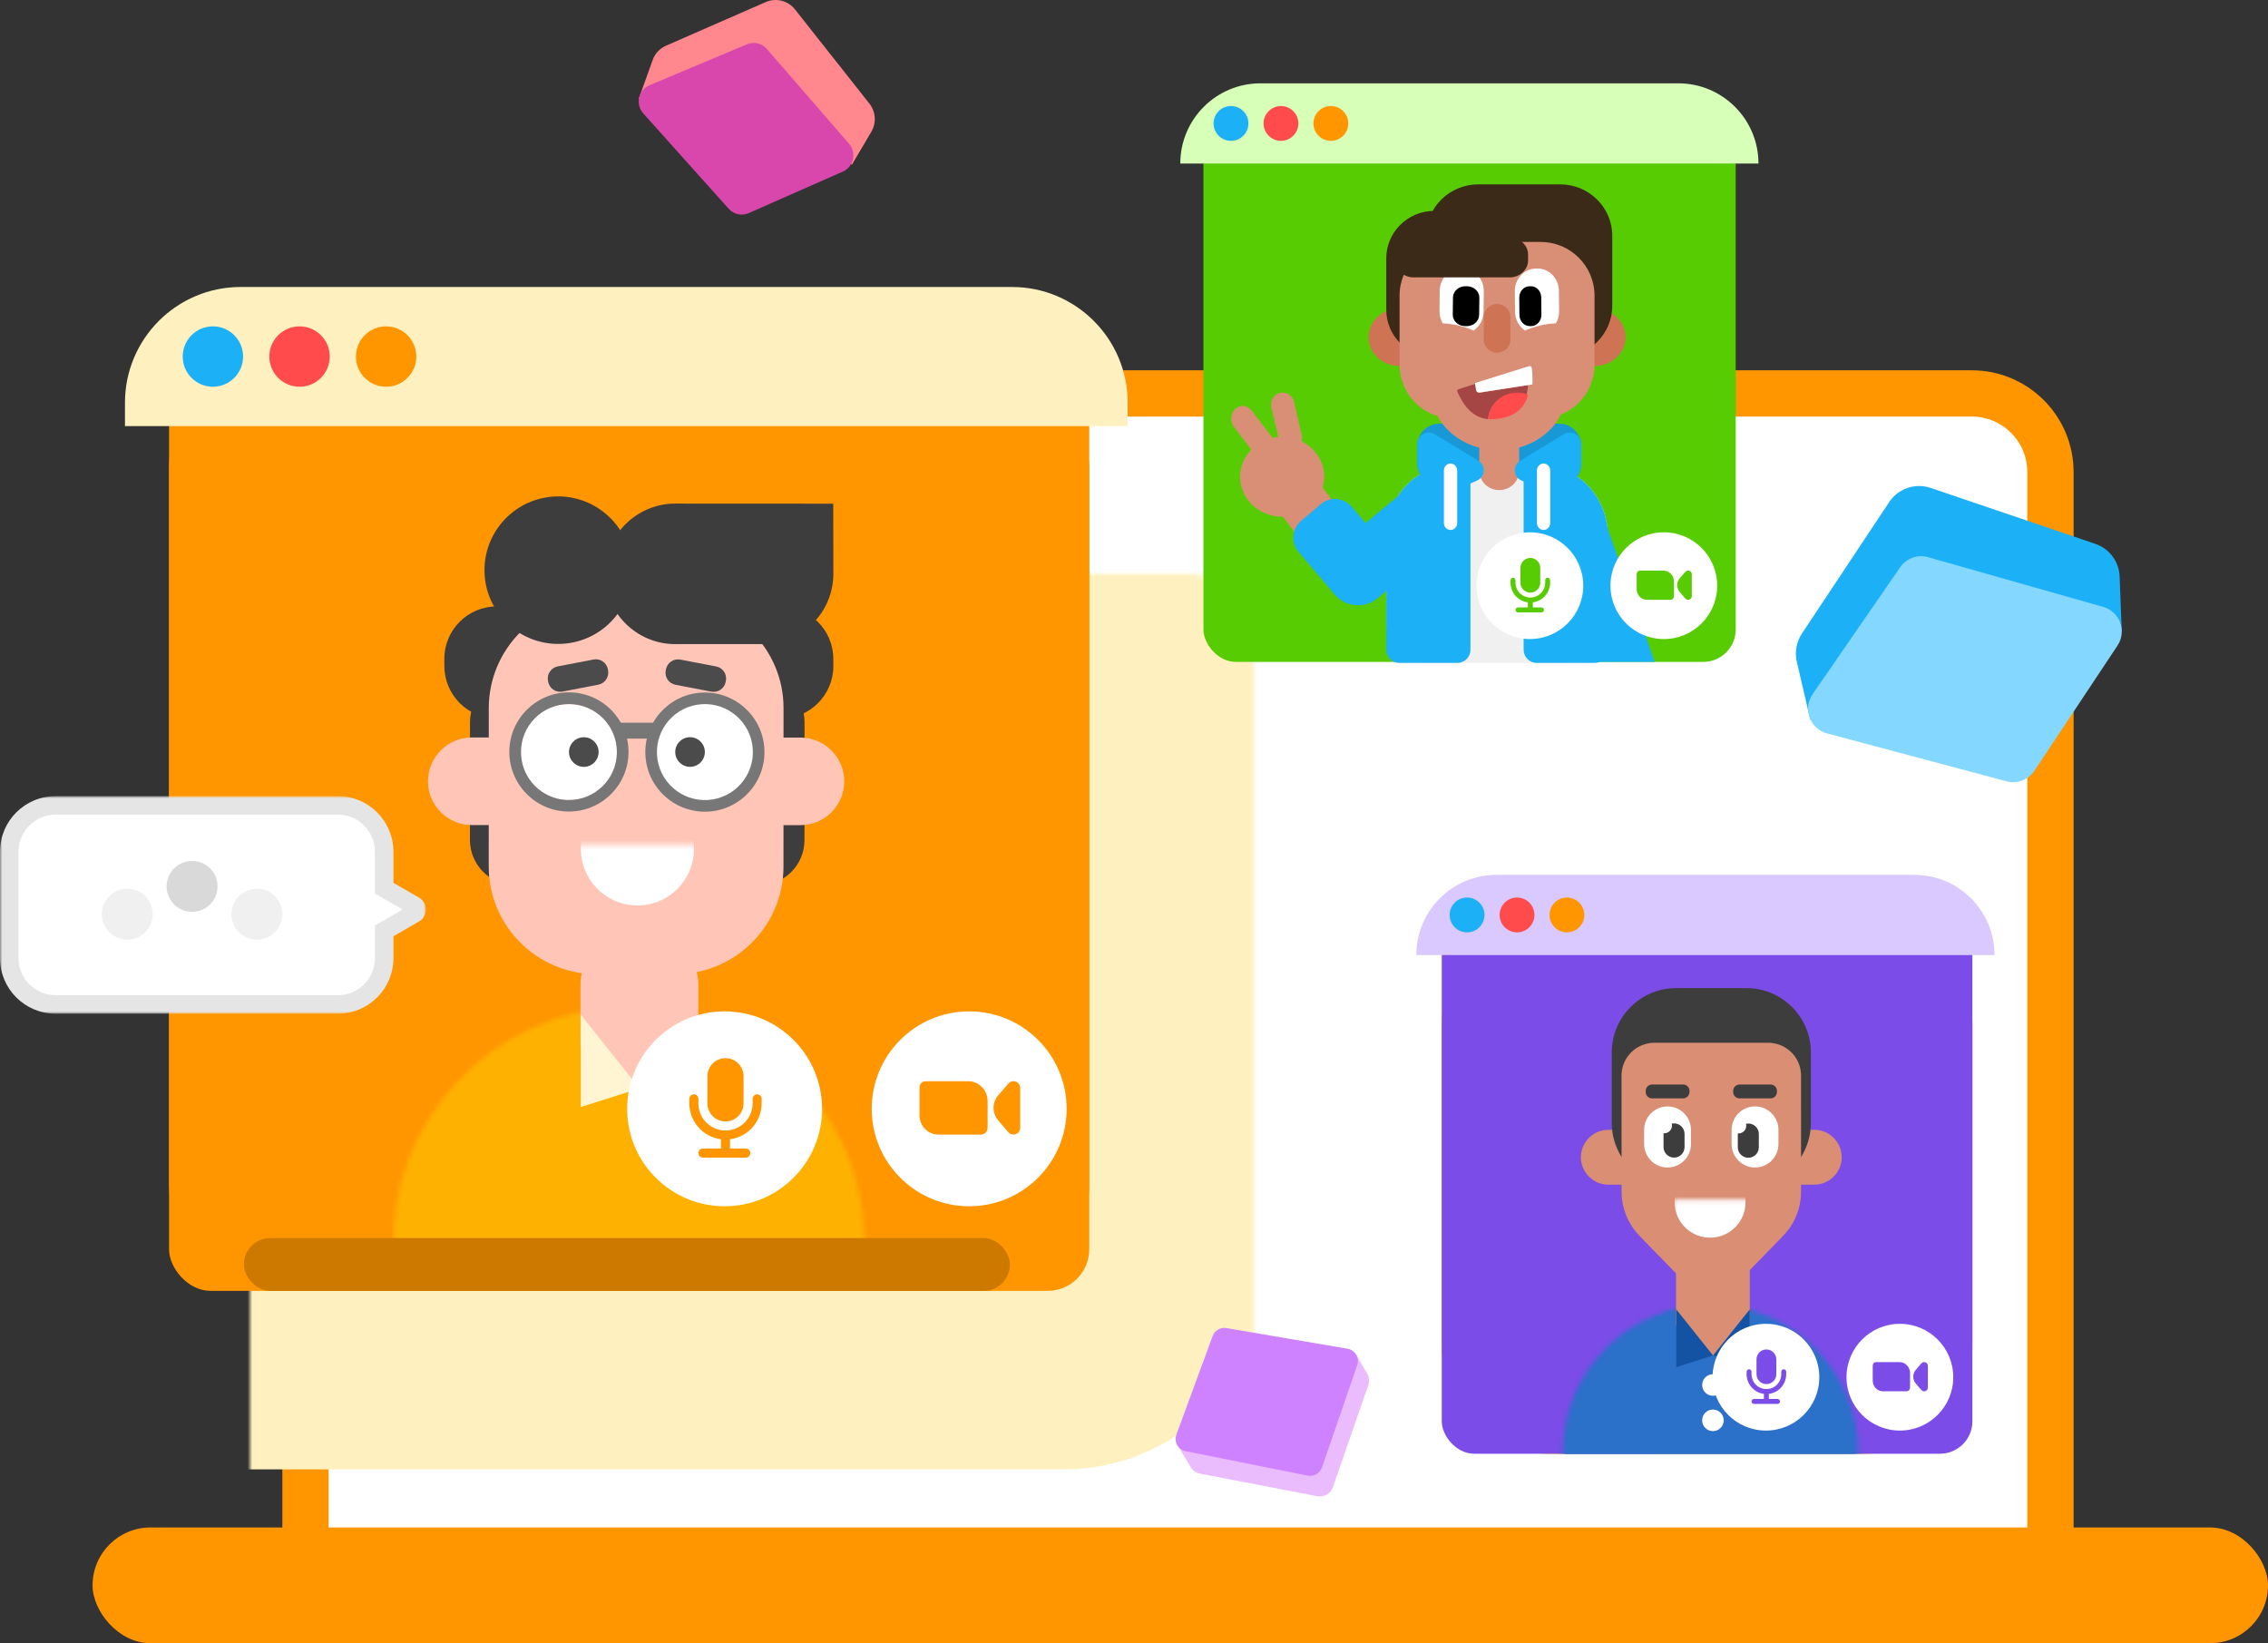 <svg width="490" height="355" viewBox="0 0 490 355" fill="none" xmlns="http://www.w3.org/2000/svg">
<rect x="0" y="0" width="490" height="355" fill="#333333" stroke="none"/>
<path d="M438 340H443V335V102C443 92.611 435.389 85 426 85H83C73.611 85 66 92.611 66 102V335V340H71H438Z" fill="white" stroke="#FF9600" stroke-width="10"/>
<rect x="20" y="330" width="470" height="25" rx="12.5" fill="#FF9600"/>
<mask id="path-3-inside-1_17217_16" fill="white">
<rect x="27" y="62" width="216.882" height="225.443" rx="14"/>
</mask>
<rect x="27" y="62" width="216.882" height="225.443" rx="14" fill="#FFF1BF" stroke="#FFF1BF" stroke-width="60" mask="url(#path-3-inside-1_17217_16)"/>
<rect x="36.523" y="78.172" width="198.809" height="200.711" rx="23" fill="#FF9600"/>
<rect x="36.523" y="78.172" width="198.809" height="200.711" rx="9" fill="#FF9600"/>
<path d="M168.731 155.239L107.305 155.209C101.076 155.203 95.999 150.123 96.006 143.893L95.994 142.313C96.001 136.084 101.08 131.006 107.309 131.013L168.735 131.042C174.964 131.049 180.041 136.129 180.034 142.358L180.046 143.938C180.038 150.144 174.937 155.247 168.731 155.239Z" fill="#3D3D3D"/>
<path d="M164.066 191.247L111.263 191.229C105.918 191.233 101.538 186.851 101.532 181.482L101.544 156.007C101.539 150.661 105.921 146.281 111.289 146.274L164.092 146.293C169.437 146.288 173.817 150.67 173.823 156.039L173.811 181.515C173.794 186.885 169.413 191.265 164.066 191.247Z" fill="#3D3D3D"/>
<mask id="mask0_17217_16" style="mask-type:luminance" maskUnits="userSpaceOnUse" x="84" y="217" width="103" height="104">
<path d="M132.393 320.601C104.45 318.733 83.125 294.325 84.991 266.379L85.085 265.08C86.951 237.134 111.356 215.808 139.299 217.676C167.242 219.544 188.568 243.952 186.701 271.898L186.608 273.196C184.742 301.142 160.337 322.469 132.393 320.601Z" fill="white"/>
</mask>
<g mask="url(#mask0_17217_16)">
<path d="M193.302 217.606L81.109 217.557L81.088 269.137L193.281 269.186L193.302 217.606Z" fill="#FFB100"/>
</g>
<path d="M140.786 235.136L135.465 235.139C129.933 235.133 125.403 230.598 125.409 225.065L125.421 212.583C125.427 207.051 129.961 202.521 135.493 202.527L140.815 202.524C146.346 202.53 150.876 207.065 150.87 212.597L150.858 225.08C150.852 230.612 146.318 235.142 140.786 235.136Z" fill="#FFC6B7"/>
<path d="M172.944 178.269L101.92 178.247C96.714 178.242 92.459 173.991 92.463 168.785C92.468 163.578 96.718 159.322 101.924 159.326L172.948 159.349C178.154 159.353 182.409 163.604 182.405 168.811C182.401 174.018 178.15 178.273 172.944 178.269Z" fill="#FFC6B7"/>
<path d="M146.053 210.45L128.786 210.453C116.026 210.437 105.575 199.994 105.591 187.233L105.601 152.948C105.617 140.186 116.058 129.734 128.818 129.75L146.086 129.747C158.846 129.764 169.297 140.206 169.281 152.968L169.27 187.252C169.277 200.012 158.835 210.442 146.053 210.45Z" fill="#FFC6B7"/>
<path d="M129.278 147.921L121.521 149.41C120.098 149.69 118.711 148.735 118.431 147.313L118.391 147.06C118.111 145.637 119.065 144.249 120.487 143.969L128.244 142.48C129.666 142.2 131.054 143.154 131.334 144.577L131.374 144.83C131.631 146.254 130.7 147.641 129.278 147.921Z" fill="#4B4B4B"/>
<path d="M145.915 147.937L153.683 149.423C155.119 149.7 156.497 148.748 156.775 147.335L156.828 147.076C157.104 145.64 156.153 144.262 154.741 143.983L146.973 142.498C145.537 142.221 144.159 143.172 143.881 144.585L143.828 144.844C143.55 146.257 144.479 147.66 145.915 147.937Z" fill="#4B4B4B"/>
<mask id="mask1_17217_16" style="mask-type:luminance" maskUnits="userSpaceOnUse" x="124" y="182" width="28" height="16">
<path d="M151.396 182.529L124.82 182.518L124.814 197.036L151.39 197.048L151.396 182.529Z" fill="white"/>
</mask>
<g mask="url(#mask1_17217_16)">
<path d="M138.526 195.587C145.261 195.142 150.359 189.321 149.914 182.585C149.468 175.85 143.648 170.75 136.913 171.196C130.178 171.641 125.08 177.462 125.525 184.198C125.971 190.933 131.791 196.033 138.526 195.587Z" fill="white"/>
</g>
<path d="M123.594 172.82C129.306 172.442 133.631 167.504 133.253 161.791C132.875 156.078 127.938 151.753 122.226 152.131C116.514 152.508 112.189 157.446 112.567 163.159C112.945 168.872 117.882 173.197 123.594 172.82Z" fill="white"/>
<path d="M126.342 165.666C128.106 165.55 129.441 164.025 129.324 162.262C129.208 160.498 127.683 159.162 125.92 159.279C124.156 159.396 122.821 160.92 122.938 162.684C123.054 164.448 124.579 165.783 126.342 165.666Z" fill="#4B4B4B"/>
<path d="M153.142 175.329C160.235 174.86 165.604 168.729 165.135 161.636C164.666 154.542 158.536 149.172 151.444 149.641C144.351 150.11 138.982 156.241 139.451 163.334C139.92 170.428 146.05 175.798 153.142 175.329Z" fill="#777777"/>
<path d="M122.924 149.575C115.813 149.58 110.034 155.332 110.04 162.444C110.045 169.556 115.796 175.335 122.907 175.33C130.018 175.324 135.796 169.573 135.791 162.461C135.786 155.349 130.036 149.593 122.924 149.575ZM122.905 172.843C117.188 172.849 112.535 168.206 112.551 162.464C112.545 156.746 117.187 152.093 122.929 152.108C128.645 152.102 133.298 156.745 133.283 162.487C133.289 168.205 128.645 172.835 122.905 172.843Z" fill="#777777"/>
<path d="M152.977 172.827C158.689 172.45 163.014 167.512 162.636 161.799C162.258 156.086 157.321 151.761 151.609 152.138C145.896 152.516 141.572 157.454 141.95 163.167C142.327 168.88 147.264 173.205 152.977 172.827Z" fill="white"/>
<path d="M149.295 165.659C151.059 165.542 152.394 164.018 152.277 162.254C152.161 160.49 150.636 159.155 148.873 159.271C147.109 159.388 145.774 160.912 145.891 162.676C146.007 164.44 147.532 165.775 149.295 165.659Z" fill="#4B4B4B"/>
<path d="M140.832 159.571L134.07 159.576C133.234 159.585 132.537 158.888 132.527 158.028L132.527 157.68C132.518 156.843 133.216 156.146 134.075 156.136L140.837 156.131C141.673 156.122 142.37 156.82 142.381 157.679L142.38 158.028C142.366 158.865 141.668 159.562 140.832 159.571Z" fill="#777777"/>
<path d="M121.655 139.08C130.435 138.5 137.081 130.911 136.501 122.13C135.92 113.35 128.332 106.702 119.553 107.283C110.773 107.863 104.127 115.452 104.707 124.233C105.288 133.013 112.876 139.661 121.655 139.08Z" fill="#3D3D3D"/>
<path d="M164.852 139.152L145.842 139.153C137.498 139.147 130.679 132.323 130.662 123.98C130.668 115.635 137.491 108.815 145.833 108.798L180.021 108.816L180.047 123.969C180.042 132.336 173.196 139.158 164.852 139.152Z" fill="#3D3D3D"/>
<path d="M125.483 219.225L125.477 239.168L138.156 235.146L125.483 219.225Z" fill="#FFF5D3"/>
<path d="M150.862 219.245L150.833 239.189L138.156 235.146L150.862 219.245Z" fill="#FFF5D3"/>
<path d="M27 87C27 73.193 38.193 62 52 62H218.629C232.437 62 243.629 73.193 243.629 87V92.056H27V87Z" fill="#FFF1BF"/>
<circle cx="45.998" cy="77.029" r="6.522" fill="#1CB0F6"/>
<circle cx="64.717" cy="77.029" r="6.522" fill="#FF4B4B"/>
<circle cx="83.42" cy="77.029" r="6.522" fill="#FF9600"/>
<rect x="52.688" y="267.469" width="165.515" height="11.415" rx="5.707" fill="#CD7900"/>
<circle cx="209.39" cy="239.55" r="21.054" fill="white"/>
<circle cx="156.554" cy="239.55" r="21.054" fill="white"/>
<path d="M211.954 245.112H202.696C200.474 245.112 198.656 243.238 198.656 240.947V234.936C198.656 234.197 199.243 233.592 199.96 233.592H209.206C211.497 233.592 213.376 235.525 213.376 237.89V243.65C213.376 244.452 212.736 245.112 211.954 245.112Z" fill="#FF9600"/>
<path d="M215.669 242.069C214.319 240.51 214.319 238.183 215.669 236.625L216.865 235.247L217.862 234.097C218.748 233.075 220.416 233.708 220.416 235.062V239.353V243.643C220.416 244.997 218.744 245.626 217.862 244.608L216.865 243.458L215.669 242.069Z" fill="#FF9600"/>
<path d="M156.742 242.279C157.778 242.279 158.772 241.867 159.504 241.135C160.237 240.402 160.648 239.409 160.648 238.373V232.514C160.648 231.478 160.237 230.484 159.504 229.752C158.772 229.019 157.778 228.607 156.742 228.607C155.706 228.607 154.713 229.019 153.98 229.752C153.247 230.484 152.836 231.478 152.836 232.514V238.373C152.836 239.409 153.247 240.402 153.98 241.135C154.713 241.867 155.706 242.279 156.742 242.279Z" fill="#FF9600"/>
<path d="M163.578 236.418C163.319 236.418 163.07 236.521 162.887 236.704C162.704 236.887 162.601 237.136 162.601 237.395V238.371C162.601 239.925 161.984 241.415 160.885 242.514C159.786 243.613 158.296 244.23 156.742 244.23C155.188 244.23 153.698 243.613 152.599 242.514C151.5 241.415 150.883 239.925 150.883 238.371V237.395C150.883 237.136 150.78 236.887 150.597 236.704C150.414 236.521 150.165 236.418 149.906 236.418C149.647 236.418 149.399 236.521 149.216 236.704C149.033 236.887 148.93 237.136 148.93 237.395V238.371C148.937 240.273 149.634 242.108 150.891 243.536C152.148 244.963 153.88 245.886 155.765 246.135V248.136H151.859C151.6 248.136 151.352 248.239 151.169 248.422C150.986 248.606 150.883 248.854 150.883 249.113C150.883 249.372 150.986 249.62 151.169 249.804C151.352 249.987 151.6 250.09 151.859 250.09H161.136C161.395 250.09 161.644 249.987 161.827 249.804C162.01 249.62 162.113 249.372 162.113 249.113C162.113 248.854 162.01 248.606 161.827 248.422C161.644 248.239 161.395 248.136 161.136 248.136H157.719V246.135C159.604 245.886 161.336 244.963 162.593 243.536C163.85 242.108 164.547 240.273 164.554 238.371V237.395C164.554 237.136 164.451 236.887 164.268 236.704C164.085 236.521 163.837 236.418 163.578 236.418Z" fill="#FF9600"/>
<mask id="path-39-inside-2_17217_16" fill="white">
<rect x="255" y="18" width="125.063" height="130" rx="11"/>
</mask>
<rect x="255" y="18" width="125.063" height="130" rx="11" fill="#D7FFB8" stroke="#D7FFB8" stroke-width="60" mask="url(#path-39-inside-2_17217_16)"/>
<rect x="260" y="27" width="115" height="116" rx="7" fill="#58CC02"/>
<path d="M255 35.331C255 25.76 262.76 18 272.331 18H362.586C372.158 18 379.917 25.76 379.917 35.331H255Z" fill="#D7FFB8"/>
<circle cx="265.956" cy="26.667" r="3.761" fill="#1CB0F6"/>
<circle cx="276.753" cy="26.667" r="3.761" fill="#FF4B4B"/>
<circle cx="287.534" cy="26.667" r="3.761" fill="#FF9600"/>
<path d="M306.211 100.109V96.331C306.212 93.675 308.347 91.521 310.981 91.519H336.862C337.805 91.52 338.727 91.802 339.511 92.331C340.296 92.86 340.907 93.611 341.268 94.49C341.508 95.074 341.631 95.7 341.631 96.333V100.109C341.631 102.767 339.497 104.922 336.863 104.922H336.862H310.981C308.346 104.922 306.212 102.768 306.211 100.11V100.109Z" fill="#1899D6"/>
<path d="M299.5 134.364V115.741C299.5 115.23 299.525 114.721 299.574 114.211C299.624 113.703 299.698 113.197 299.796 112.697C299.895 112.196 300.017 111.701 300.162 111.211C300.307 110.722 300.477 110.242 300.673 109.77C300.866 109.297 301.081 108.836 301.319 108.386C301.557 107.934 301.816 107.497 302.097 107.072C302.377 106.647 302.677 106.236 302.997 105.839C303.317 105.443 303.656 105.065 304.013 104.705C304.37 104.344 304.743 104 305.133 103.676C305.524 103.352 305.93 103.048 306.351 102.764C306.771 102.48 307.203 102.218 307.649 101.977C308.093 101.736 308.549 101.519 309.016 101.322C309.483 101.127 309.957 100.955 310.44 100.807C310.923 100.658 311.412 100.535 311.907 100.436C312.401 100.337 312.901 100.262 313.403 100.212C313.906 100.162 314.409 100.137 314.913 100.137H331.952C332.457 100.137 332.961 100.162 333.463 100.212C333.965 100.262 334.464 100.337 334.959 100.436C335.454 100.536 335.943 100.659 336.426 100.807C336.909 100.953 337.384 101.125 337.85 101.322C338.316 101.518 338.772 101.736 339.217 101.977C339.663 102.218 340.095 102.48 340.515 102.764C340.935 103.049 341.34 103.352 341.732 103.676C342.125 104 342.498 104.344 342.853 104.705C343.21 105.067 343.549 105.445 343.869 105.839C344.189 106.234 344.49 106.645 344.77 107.072C345.05 107.497 345.309 107.934 345.547 108.386C345.785 108.836 346 109.297 346.194 109.77C346.387 110.242 346.557 110.722 346.704 111.211C346.85 111.701 346.971 112.196 347.069 112.697C347.167 113.198 347.241 113.703 347.29 114.211C347.34 114.721 347.365 115.23 347.365 115.741V134.364C347.365 139.253 343.451 143.215 338.624 143.215H338.623H308.244C303.415 143.216 299.501 139.254 299.5 134.366V134.364Z" fill="#F0F0F0"/>
<path d="M319.602 101.693V95.705C319.602 95.431 319.629 95.157 319.684 94.889C319.795 94.35 320.014 93.838 320.328 93.38C321.128 92.218 322.472 91.52 323.91 91.519C325.349 91.52 326.692 92.218 327.492 93.38C327.965 94.068 328.218 94.877 328.217 95.705V101.693C328.218 104.004 326.289 105.878 323.91 105.879H323.91C321.531 105.879 319.602 104.006 319.602 101.694V101.693Z" fill="#D98F76"/>
<path d="M302.363 66.631C304.14 66.631 305.844 67.287 307.1 68.453C309.718 70.879 309.722 74.815 307.111 77.246C306.487 77.827 305.744 78.287 304.928 78.6C301.509 79.915 297.59 78.408 296.174 75.234C296.006 74.856 295.879 74.466 295.793 74.067C295.17 71.155 296.848 68.24 299.8 67.105C300.613 66.792 301.484 66.631 302.363 66.631Z" fill="#CE7354"/>
<path d="M344.504 66.631C346.281 66.631 347.985 67.287 349.241 68.453C351.858 70.879 351.862 74.815 349.251 77.246C348.627 77.827 347.885 78.287 347.068 78.6C343.649 79.915 339.731 78.408 338.315 75.234C338.147 74.856 338.019 74.466 337.934 74.067C337.311 71.155 338.988 68.24 341.941 67.105C342.753 66.792 343.624 66.631 344.504 66.631Z" fill="#CE7354"/>
<path d="M280.083 115.474L277.013 111.426C276.217 110.377 276.412 108.873 277.448 108.067L282.09 104.46C283.127 103.655 284.612 103.852 285.409 104.901L288.479 108.948C289.274 109.997 289.08 111.501 288.044 112.307L283.403 115.915C282.367 116.719 280.881 116.522 280.085 115.474H280.083Z" fill="#D98F76"/>
<path d="M309.961 93.796L319.415 99.548C320.55 100.239 320.91 101.722 320.218 102.857C319.963 103.277 319.585 103.608 319.136 103.807L316.608 104.923H311.001C308.355 104.923 306.211 102.78 306.211 100.135V95.901C306.211 94.54 307.315 93.436 308.677 93.436C309.131 93.436 309.575 93.561 309.961 93.796Z" fill="#1CB0F6"/>
<path d="M337.884 93.796L328.43 99.548C327.294 100.24 326.933 101.722 327.626 102.858C327.881 103.277 328.259 103.608 328.708 103.807L331.235 104.923H336.843C339.488 104.923 341.633 102.78 341.633 100.137V100.135V95.901C341.633 94.54 340.528 93.436 339.166 93.436C338.714 93.436 338.27 93.561 337.884 93.796Z" fill="#1CB0F6"/>
<path d="M299.502 140.36V115.747C299.502 115.236 299.527 114.726 299.576 114.217C299.626 113.709 299.699 113.203 299.798 112.701C299.896 112.2 300.017 111.705 300.162 111.216C300.306 110.727 300.476 110.247 300.671 109.773C300.863 109.301 301.079 108.839 301.316 108.389C301.554 107.938 301.812 107.501 302.092 107.075C302.372 106.65 302.672 106.239 302.99 105.842C303.31 105.445 303.648 105.067 304.004 104.707C304.36 104.346 304.733 104.002 305.122 103.678C305.512 103.354 305.917 103.05 306.336 102.766C306.755 102.482 307.186 102.22 307.631 101.979C308.075 101.738 308.529 101.519 308.995 101.324C309.461 101.128 309.934 100.955 310.416 100.807C310.897 100.659 311.385 100.536 311.88 100.437C312.373 100.337 312.871 100.262 313.373 100.212C313.874 100.162 314.377 100.137 314.88 100.137C316.431 100.137 317.689 101.413 317.689 102.987C317.689 102.987 317.689 102.988 317.689 102.989V140.363C317.689 141.938 316.431 143.215 314.88 143.215H302.31C300.758 143.215 299.501 141.938 299.5 140.363L299.502 140.36Z" fill="#1CB0F6"/>
<path d="M347.368 115.748V140.363C347.368 141.938 346.111 143.214 344.559 143.215H331.989C330.438 143.214 329.18 141.938 329.18 140.363V102.989C329.18 101.413 330.437 100.137 331.989 100.137H331.989C332.493 100.137 332.996 100.162 333.497 100.212C333.998 100.262 334.495 100.337 334.99 100.437C335.483 100.536 335.971 100.659 336.453 100.807C336.935 100.954 337.408 101.127 337.874 101.324C338.34 101.519 338.795 101.737 339.239 101.979C339.682 102.22 340.114 102.482 340.533 102.766C340.952 103.05 341.356 103.354 341.747 103.678C342.138 104.002 342.51 104.345 342.865 104.707C343.221 105.069 343.559 105.447 343.878 105.842C344.198 106.237 344.498 106.648 344.778 107.075C345.057 107.5 345.316 107.937 345.553 108.388C345.791 108.838 346.006 109.301 346.199 109.773C346.391 110.246 346.561 110.726 346.708 111.216C346.853 111.705 346.975 112.2 347.072 112.701C347.17 113.203 347.244 113.708 347.294 114.216C347.343 114.726 347.368 115.236 347.368 115.748Z" fill="#1CB0F6"/>
<path d="M357.5 143L345.5 109L343 143H357.5Z" fill="#1CB0F6"/>
<path d="M288.745 127.355C286.212 124.425 286.581 120.034 289.568 117.548L289.569 117.547L305.059 104.66C308.045 102.175 312.52 102.534 315.053 105.464C315.054 105.465 315.055 105.466 315.056 105.468C317.589 108.4 317.22 112.791 314.233 115.277L298.743 128.162C295.755 130.646 291.279 130.285 288.745 127.354V127.355Z" fill="#1CB0F6"/>
<path d="M299.083 128.023L297.696 129.198C294.901 131.565 290.717 131.22 288.347 128.428L280.529 119.213C278.839 117.22 279.085 114.235 281.078 112.545L285.361 108.917C287.355 107.228 290.342 107.474 292.033 109.466L299.851 118.682C302.219 121.475 301.874 125.656 299.081 128.024L299.083 128.023Z" fill="#1CB0F6"/>
<path d="M311.953 112.983V101.65C311.951 100.817 312.591 100.139 313.382 100.137C313.384 100.137 313.386 100.137 313.389 100.137C314.18 100.135 314.823 100.809 314.825 101.643C314.825 101.645 314.825 101.648 314.825 101.65V112.983C314.825 113.819 314.182 114.496 313.389 114.496C312.596 114.496 311.953 113.818 311.953 112.983Z" fill="white"/>
<path d="M332.055 112.983V101.65C332.053 100.817 332.692 100.139 333.484 100.137C333.486 100.137 333.488 100.137 333.491 100.137C334.282 100.135 334.925 100.809 334.927 101.643C334.927 101.645 334.927 101.648 334.927 101.65V112.983C334.927 113.819 334.284 114.496 333.491 114.496C332.697 114.496 332.055 113.818 332.055 112.983Z" fill="white"/>
<path d="M308.125 66.054V50.931C308.126 44.798 313.177 39.826 319.408 39.826H337.047C343.279 39.826 348.331 44.799 348.331 50.932V66.054C348.331 72.188 343.279 77.161 337.047 77.161H319.408C313.177 77.16 308.125 72.188 308.125 66.054Z" fill="#3C2A18"/>
<path d="M299.5 66.905V55.822C299.501 50.159 304.13 45.568 309.842 45.568H329.365C335.076 45.569 339.705 50.159 339.706 55.822V66.905C339.706 72.568 335.077 77.159 329.365 77.159H309.842C304.13 77.159 299.501 72.569 299.5 66.906V66.905Z" fill="#3C2A18"/>
<path d="M332.892 52.273H313.979C307.577 52.292 302.393 57.456 302.375 63.831V78.849C302.391 83.923 305.717 88.397 310.585 89.894C312.877 94.24 317.935 97.266 323.818 97.266C329.859 97.266 335.039 94.083 337.24 89.55C341.615 87.779 344.481 83.551 344.496 78.848V63.83C344.478 57.456 339.294 52.292 332.892 52.273Z" fill="#D98E76"/>
<path d="M316.058 58.021L315.666 58.016C313.147 57.994 311.083 60.142 311.047 62.823L311 67.23C310.99 68.159 311.233 69.072 311.7 69.857C313.989 69.951 316.242 70.48 318.356 71.418C319.686 70.545 320.504 69.009 320.526 67.347L320.573 62.941C320.596 60.257 318.578 58.06 316.058 58.021Z" fill="white"/>
<path d="M316.865 70.457L316.506 70.453C315.032 70.438 313.851 69.33 313.867 67.979L313.913 64.261C313.93 62.91 315.138 61.826 316.612 61.842L316.972 61.846C318.446 61.861 319.627 62.969 319.611 64.32L319.565 68.039C319.549 69.389 318.34 70.472 316.865 70.457Z" fill="black"/>
<path d="M331.787 58.021L332.18 58.016C334.699 57.994 336.763 60.142 336.799 62.823L336.846 67.23C336.856 68.159 336.613 69.072 336.147 69.857C333.858 69.951 331.603 70.48 329.49 71.418C328.16 70.545 327.342 69.009 327.32 67.347L327.274 62.941C327.251 60.258 329.268 58.06 331.787 58.021Z" fill="white"/>
<path d="M328.273 68.039L328.235 64.32C328.22 62.969 329.204 61.861 330.433 61.846H330.434L330.733 61.842C331.961 61.828 332.968 62.91 332.983 64.261L333.021 67.979C333.034 69.33 332.05 70.438 330.822 70.453L330.522 70.457C329.293 70.472 328.286 69.389 328.273 68.039Z" fill="black"/>
<path d="M301.422 56.232V55.01C301.421 54.278 301.656 53.564 302.096 52.956C302.241 52.755 302.408 52.566 302.594 52.396C303.343 51.702 304.361 51.313 305.422 51.315H326.142C328.35 51.315 330.14 52.97 330.141 55.011V56.233C330.141 58.274 328.353 59.929 326.145 59.93C326.144 59.93 326.143 59.93 326.142 59.93H305.421C303.213 59.931 301.423 58.277 301.422 56.236C301.422 56.235 301.422 56.234 301.422 56.232Z" fill="#3C2A18"/>
<path d="M327.496 85.057C328.267 85.056 329.03 85.203 329.744 85.49C329.954 84.735 330.085 83.961 330.137 83.179L319.707 84.839C319.383 84.891 319.078 84.672 319.027 84.351C319.027 84.35 319.027 84.348 319.027 84.348L318.794 82.904L315.09 84.099C314.887 84.162 314.775 84.379 314.838 84.58C314.843 84.593 314.848 84.607 314.853 84.619C316.202 87.615 318.102 90.215 321.498 90.563C321.749 87.454 324.36 85.058 327.496 85.057Z" fill="#A54544"/>
<path d="M319.655 84.813L331.061 83.053C331.145 81.841 331.098 80.625 330.917 79.424C330.882 79.201 330.667 79.047 330.437 79.081C330.414 79.084 330.39 79.089 330.368 79.096L318.656 82.759L318.911 84.29C318.966 84.631 319.297 84.865 319.652 84.813C319.652 84.813 319.654 84.813 319.655 84.813Z" fill="white"/>
<path d="M325.709 90.012C327.937 89.323 329.625 87.516 330.139 85.268C326.921 83.987 323.259 85.523 321.96 88.698C321.721 89.283 321.574 89.9 321.523 90.528C322.94 90.638 324.364 90.462 325.709 90.012Z" fill="#FF4B4B"/>
<path d="M320.57 73.416V68.458C320.57 66.919 321.856 65.672 323.442 65.672C325.028 65.672 326.313 66.919 326.314 68.458V73.416C326.314 74.955 325.028 76.202 323.442 76.202C321.856 76.202 320.57 74.955 320.57 73.416Z" fill="#CE7354"/>
<path d="M279.573 86.816L281.248 94.038C281.573 95.44 280.743 96.85 279.394 97.188C278.045 97.525 276.687 96.663 276.362 95.261L274.688 88.039C274.363 86.637 275.193 85.227 276.542 84.889C277.891 84.552 279.248 85.415 279.573 86.816Z" fill="#D98F76"/>
<path d="M270.399 88.667L274.983 94.649C275.873 95.81 275.741 97.547 274.689 98.528C273.637 99.51 272.064 99.365 271.174 98.204L266.59 92.222C265.7 91.061 265.832 89.325 266.884 88.343L266.884 88.343C267.936 87.361 269.509 87.506 270.399 88.666V88.667Z" fill="#D98F76"/>
<path d="M277.018 94.393C282.041 94.394 286.112 98.252 286.11 103.01C286.109 107.769 282.037 111.625 277.014 111.624C271.991 111.623 267.921 107.765 267.922 103.007C267.922 98.897 270.988 95.36 275.242 94.558C275.827 94.448 276.422 94.393 277.018 94.393Z" fill="#D98F76"/>
<circle cx="359.469" cy="126.531" r="11.531" fill="white"/>
<circle cx="330.531" cy="126.531" r="11.531" fill="white"/>
<path d="M360.885 129.579H355.814C354.597 129.579 353.602 128.553 353.602 127.298V124.006C353.602 123.601 353.923 123.27 354.316 123.27H359.38C360.635 123.27 361.664 124.328 361.664 125.624V128.779C361.664 129.218 361.313 129.579 360.885 129.579Z" fill="#58CC02"/>
<path d="M362.914 127.913C362.175 127.059 362.175 125.784 362.914 124.931L363.569 124.176L364.115 123.546C364.6 122.986 365.514 123.333 365.514 124.075V126.425V128.775C365.514 129.517 364.598 129.861 364.115 129.303L363.569 128.673L362.914 127.913Z" fill="#58CC02"/>
<path d="M330.632 128.025C331.199 128.025 331.743 127.8 332.144 127.399C332.546 126.997 332.771 126.453 332.771 125.886V122.677C332.771 122.109 332.546 121.565 332.144 121.164C331.743 120.763 331.199 120.537 330.632 120.537C330.064 120.537 329.52 120.763 329.119 121.164C328.718 121.565 328.492 122.109 328.492 122.677V125.886C328.492 126.453 328.718 126.997 329.119 127.399C329.52 127.8 330.064 128.025 330.632 128.025Z" fill="#58CC02"/>
<path d="M334.375 124.816C334.233 124.816 334.097 124.873 333.996 124.973C333.896 125.073 333.84 125.209 333.84 125.351V125.886C333.84 126.737 333.502 127.554 332.9 128.155C332.298 128.757 331.482 129.095 330.63 129.095C329.779 129.095 328.963 128.757 328.361 128.155C327.759 127.554 327.421 126.737 327.421 125.886V125.351C327.421 125.209 327.365 125.073 327.265 124.973C327.164 124.873 327.028 124.816 326.886 124.816C326.745 124.816 326.609 124.873 326.508 124.973C326.408 125.073 326.352 125.209 326.352 125.351V125.886C326.356 126.928 326.737 127.933 327.426 128.715C328.114 129.497 329.063 130.002 330.096 130.138V131.235H327.956C327.814 131.235 327.678 131.291 327.578 131.391C327.478 131.492 327.421 131.628 327.421 131.77C327.421 131.912 327.478 132.048 327.578 132.148C327.678 132.248 327.814 132.305 327.956 132.305H333.037C333.179 132.305 333.315 132.248 333.416 132.148C333.516 132.048 333.572 131.912 333.572 131.77C333.572 131.628 333.516 131.492 333.416 131.391C333.315 131.291 333.179 131.235 333.037 131.235H331.165V130.138C332.198 130.002 333.147 129.497 333.835 128.715C334.524 127.933 334.905 126.928 334.909 125.886V125.351C334.909 125.209 334.853 125.073 334.753 124.973C334.652 124.873 334.516 124.816 334.375 124.816Z" fill="#58CC02"/>
<mask id="path-81-inside-3_17217_16" fill="white">
<rect x="306" y="189" width="125.063" height="130" rx="11"/>
</mask>
<rect x="306" y="189" width="125.063" height="130" rx="11" fill="#DAC9FF" stroke="#DAC9FF" stroke-width="60" mask="url(#path-81-inside-3_17217_16)"/>
<rect x="311.492" y="198.326" width="114.641" height="115.738" rx="23" fill="#FF9600"/>
<rect x="311.492" y="198.326" width="114.641" height="115.738" rx="7" fill="#7B4CE7"/>
<path d="M306 206.331C306 196.76 313.76 189 323.331 189H413.586C423.158 189 430.917 196.76 430.917 206.331H306Z" fill="#DAC9FF"/>
<circle cx="316.956" cy="197.667" r="3.761" fill="#1CB0F6"/>
<circle cx="327.753" cy="197.667" r="3.761" fill="#FF4B4B"/>
<circle cx="338.534" cy="197.667" r="3.761" fill="#FF9600"/>
<path d="M347.473 244.087L391.977 244.083C395.237 244.081 397.904 246.748 397.902 250.008C397.905 253.268 395.238 255.935 391.977 255.933L347.474 255.937C344.214 255.94 341.547 253.273 341.549 250.012C341.551 246.752 344.213 244.085 347.473 244.087Z" fill="#DA8E74"/>
<mask id="mask2_17217_16" style="mask-type:luminance" maskUnits="userSpaceOnUse" x="337" y="281" width="65" height="66">
<path d="M369.145 346.45C351.599 346.238 337.413 331.711 337.625 314.164L337.634 313.347C337.846 295.805 352.373 281.619 369.92 281.831C387.466 282.043 401.652 296.57 401.44 314.117L401.431 314.934C401.219 332.476 386.692 346.662 369.145 346.45Z" fill="white"/>
</mask>
<g mask="url(#mask2_17217_16)">
<path d="M404.649 281.821L334.352 281.832L334.357 314.146L404.655 314.135L404.649 281.821Z" fill="#2B70C9"/>
</g>
<path d="M370.79 292.832L369.36 292.831C365.372 292.834 362.104 289.567 362.102 285.578L362.102 273.023C362.1 269.034 365.367 265.766 369.355 265.764L370.785 265.765C374.774 265.763 378.041 269.03 378.043 273.019L378.043 285.574C378.045 289.563 374.783 292.83 370.79 292.832Z" fill="#DA8E74"/>
<path d="M362.146 282.873L362.145 295.368L370.097 292.832L362.146 282.873Z" fill="#1453A3"/>
<path d="M378.042 282.872L378.046 295.366L370.098 292.834L378.042 282.872Z" fill="#1453A3"/>
<path d="M377.362 256.481L362.098 256.482C354.466 256.482 348.224 250.239 348.223 242.612L348.223 227.347C348.223 219.715 354.466 213.473 362.093 213.473L377.358 213.473C384.99 213.473 391.232 219.716 391.232 227.343L391.232 242.607C391.232 250.239 384.994 256.481 377.362 256.481Z" fill="#3D3D3D"/>
<path d="M383.854 225.523C383.277 225.367 382.674 225.281 382.048 225.279L357.395 225.282C356.769 225.281 356.168 225.372 355.586 225.529C352.574 226.332 350.333 229.087 350.331 232.347L350.333 236.317L350.335 245.295L350.34 257.457C350.339 261.161 351.832 264.529 354.231 267.013L354.222 267.013L361.88 274.873C366.185 279.291 373.28 279.288 377.583 274.872L385.07 267.181C385.074 267.176 385.074 267.176 385.079 267.172L385.236 267.011L385.226 267.011C387.63 264.529 389.116 261.162 389.117 257.454L389.117 245.286L389.114 236.309L389.112 232.339C389.11 229.079 386.867 226.327 383.854 225.523Z" fill="#DA8E74"/>
<path d="M363.639 237.29L356.918 237.293C356.166 237.293 355.551 236.679 355.551 235.922L355.553 235.67C355.553 234.918 356.166 234.303 356.923 234.303L363.644 234.3C364.396 234.3 365.011 234.914 365.011 235.671L365.009 235.923C365.005 236.675 364.391 237.29 363.639 237.29Z" fill="#3D3D3D"/>
<path d="M382.537 237.292L375.816 237.295C375.064 237.295 374.449 236.681 374.449 235.924L374.451 235.672C374.451 234.92 375.065 234.305 375.821 234.305L382.543 234.302C383.295 234.302 383.909 234.916 383.909 235.673L383.908 235.925C383.903 236.672 383.289 237.287 382.537 237.292Z" fill="#3D3D3D"/>
<path fill-rule="evenodd" clip-rule="evenodd" d="M360.273 239.037C363.066 239.035 365.332 241.301 365.333 244.094L365.333 247.172C365.335 249.965 363.069 252.23 360.276 252.232C357.483 252.233 355.218 249.968 355.217 247.175L355.216 244.097C355.215 241.303 357.48 239.038 360.273 239.037Z" fill="white"/>
<path fill-rule="evenodd" clip-rule="evenodd" d="M379.172 239.033C381.965 239.031 384.23 241.297 384.232 244.09L384.232 247.168C384.233 249.961 381.968 252.226 379.175 252.228C376.382 252.229 374.117 249.964 374.115 247.171L374.115 244.093C374.113 241.299 376.379 239.034 379.172 239.033Z" fill="white"/>
<path fill-rule="evenodd" clip-rule="evenodd" d="M361.674 242.695C362.931 242.693 363.948 243.713 363.944 244.965L363.947 247.819C363.948 249.075 362.928 250.092 361.676 250.089C360.42 250.09 359.403 249.07 359.406 247.818L359.404 244.965L359.407 244.829C359.459 244.833 359.51 244.837 359.566 244.837C360.486 244.835 361.229 244.092 361.227 243.172C361.225 243.023 361.21 242.883 361.171 242.743C361.334 242.713 361.502 242.692 361.674 242.695Z" fill="#3D3D3D"/>
<path fill-rule="evenodd" clip-rule="evenodd" d="M377.721 242.728C378.978 242.727 379.994 243.746 379.991 244.998L379.993 247.852C379.995 249.108 378.975 250.125 377.723 250.122C376.467 250.123 375.45 249.103 375.453 247.852L375.451 244.998L375.454 244.862C375.506 244.866 375.557 244.87 375.613 244.87C376.533 244.868 377.276 244.125 377.274 243.205C377.272 243.056 377.256 242.916 377.217 242.776C377.381 242.746 377.548 242.725 377.721 242.728Z" fill="#3D3D3D"/>
<mask id="mask3_17217_16" style="mask-type:luminance" maskUnits="userSpaceOnUse" x="361" y="259" width="18" height="10">
<path d="M378.035 259.163L361.375 259.166L361.376 268.259L378.036 268.257L378.035 259.163Z" fill="white"/>
</mask>
<g mask="url(#mask3_17217_16)">
<path d="M369.555 267.386C373.787 267.334 377.176 263.861 377.124 259.628C377.072 255.396 373.599 252.006 369.367 252.058C365.134 252.11 361.745 255.583 361.797 259.816C361.849 264.049 365.322 267.438 369.555 267.386Z" fill="white"/>
</g>
<path d="M370.114 301.55C371.401 301.534 372.432 300.478 372.416 299.191C372.4 297.904 371.344 296.874 370.057 296.889C368.77 296.905 367.739 297.961 367.755 299.248C367.771 300.535 368.827 301.566 370.114 301.55Z" fill="white"/>
<path d="M370.106 309.181C371.393 309.165 372.424 308.109 372.408 306.822C372.392 305.535 371.336 304.504 370.049 304.52C368.762 304.536 367.732 305.592 367.747 306.879C367.763 308.166 368.819 309.197 370.106 309.181Z" fill="white"/>
<circle cx="410.469" cy="297.531" r="11.531" fill="white"/>
<circle cx="381.531" cy="297.531" r="11.531" fill="white"/>
<path d="M411.885 300.579H406.814C405.597 300.579 404.602 299.553 404.602 298.298V295.006C404.602 294.601 404.923 294.27 405.316 294.27H410.38C411.635 294.27 412.664 295.328 412.664 296.624V299.779C412.664 300.218 412.313 300.579 411.885 300.579Z" fill="#7B4CE7"/>
<path d="M413.914 298.913C413.175 298.059 413.175 296.784 413.914 295.931L414.569 295.176L415.115 294.546C415.6 293.986 416.514 294.333 416.514 295.075V297.425V299.775C416.514 300.517 415.598 300.861 415.115 300.303L414.569 299.673L413.914 298.913Z" fill="#7B4CE7"/>
<path d="M381.632 299.025C382.199 299.025 382.743 298.8 383.144 298.399C383.546 297.997 383.771 297.453 383.771 296.886V293.677C383.771 293.109 383.546 292.565 383.144 292.164C382.743 291.763 382.199 291.537 381.632 291.537C381.064 291.537 380.52 291.763 380.119 292.164C379.718 292.565 379.492 293.109 379.492 293.677V296.886C379.492 297.453 379.718 297.997 380.119 298.399C380.52 298.8 381.064 299.025 381.632 299.025Z" fill="#7B4CE7"/>
<path d="M385.375 295.816C385.233 295.816 385.097 295.873 384.996 295.973C384.896 296.073 384.84 296.209 384.84 296.351V296.886C384.84 297.737 384.502 298.554 383.9 299.155C383.298 299.757 382.482 300.095 381.63 300.095C380.779 300.095 379.963 299.757 379.361 299.155C378.759 298.554 378.421 297.737 378.421 296.886V296.351C378.421 296.209 378.365 296.073 378.265 295.973C378.164 295.873 378.028 295.816 377.886 295.816C377.745 295.816 377.609 295.873 377.508 295.973C377.408 296.073 377.352 296.209 377.352 296.351V296.886C377.356 297.928 377.737 298.933 378.426 299.715C379.114 300.497 380.063 301.002 381.096 301.138V302.235H378.956C378.814 302.235 378.678 302.291 378.578 302.391C378.478 302.492 378.421 302.628 378.421 302.77C378.421 302.912 378.478 303.048 378.578 303.148C378.678 303.248 378.814 303.305 378.956 303.305H384.037C384.179 303.305 384.315 303.248 384.416 303.148C384.516 303.048 384.572 302.912 384.572 302.77C384.572 302.628 384.516 302.492 384.416 302.391C384.315 302.291 384.179 302.235 384.037 302.235H382.165V301.138C383.198 301.002 384.147 300.497 384.835 299.715C385.524 298.933 385.905 297.928 385.909 296.886V296.351C385.909 296.209 385.853 296.073 385.753 295.973C385.652 295.873 385.516 295.816 385.375 295.816Z" fill="#7B4CE7"/>
<path d="M389.295 136.888L408.159 108.473C410.105 105.535 413.782 104.281 417.121 105.412L452.689 117.491C455.732 118.522 457.826 121.336 457.949 124.553L458.403 136.451L391.109 155.485L388.198 142.944C387.72 140.857 388.116 138.67 389.295 136.888Z" fill="#1CB0F6"/>
<path d="M394.722 158.44L433.514 168.795C435.798 169.405 438.213 168.489 439.524 166.517L457.482 139.48C459.551 136.369 457.993 132.145 454.398 131.122L416.571 120.371C414.303 119.728 411.871 120.602 410.536 122.541L391.605 149.983C389.437 153.118 391.037 157.458 394.722 158.44Z" fill="#84D8FF"/>
<path d="M143.895 9.872L165.43 0.448C167.653 -0.524 170.252 0.124 171.758 2.035L187.842 22.39C189.218 24.134 189.384 26.549 188.253 28.464L184.073 35.545L138 21.352L141.003 12.978C141.495 11.587 142.545 10.465 143.895 9.872Z" fill="#FF878D"/>
<path d="M138.979 24.506L157.445 45.112C158.533 46.326 160.259 46.699 161.742 46.047L182.099 37.067C184.44 36.034 185.11 32.991 183.426 31.047L165.666 10.572C164.601 9.342 162.882 8.939 161.389 9.565L140.326 18.414C137.917 19.427 137.227 22.552 138.979 24.506Z" fill="#D947AC"/>
<path d="M254.198 311.894L257.27 316.996C257.699 317.709 258.411 318.207 259.228 318.364L284.638 323.243C286.066 323.519 287.48 322.701 287.957 321.327L295.634 299.223C295.916 298.414 295.827 297.522 295.395 296.782L292.986 292.656L254.198 311.894Z" fill="#EABCFE"/>
<path d="M261.987 288.641L254.161 309.939C253.591 311.494 254.54 313.191 256.162 313.515L282.534 318.8C283.858 319.067 285.173 318.311 285.613 317.032L293.225 294.918C293.766 293.346 292.768 291.661 291.128 291.38L264.972 286.914C263.691 286.695 262.436 287.421 261.987 288.641Z" fill="#CE82FF"/>
<mask id="path-118-outside-4_17217_16" maskUnits="userSpaceOnUse" x="0" y="172" width="92" height="47" fill="black">
<rect fill="white" y="172" width="92" height="47"/>
<path fill-rule="evenodd" clip-rule="evenodd" d="M12 174C6.477 174 2 178.477 2 184V207C2 212.523 6.477 217 12 217H73C78.523 217 83 212.523 83 207V201.112L89.492 197.364C90.159 196.979 90.159 196.017 89.492 195.632L83 191.883V184C83 178.477 78.523 174 73 174H12Z"/>
</mask>
<path fill-rule="evenodd" clip-rule="evenodd" d="M12 174C6.477 174 2 178.477 2 184V207C2 212.523 6.477 217 12 217H73C78.523 217 83 212.523 83 207V201.112L89.492 197.364C90.159 196.979 90.159 196.017 89.492 195.632L83 191.883V184C83 178.477 78.523 174 73 174H12Z" fill="white"/>
<path d="M83 201.112L82 199.38L81 199.957V201.112H83ZM89.492 197.364L90.492 199.096L90.492 199.096L89.492 197.364ZM89.492 195.632L90.492 193.9L89.492 195.632ZM83 191.883H81V193.038L82 193.615L83 191.883ZM4 184C4 179.582 7.582 176 12 176V172C5.373 172 0 177.373 0 184H4ZM4 207V184H0V207H4ZM12 215C7.582 215 4 211.418 4 207H0C0 213.627 5.373 219 12 219V215ZM73 215H12V219H73V215ZM81 207C81 211.418 77.418 215 73 215V219C79.627 219 85 213.627 85 207H81ZM81 201.112V207H85V201.112H81ZM88.492 195.632L82 199.38L84 202.844L90.492 199.096L88.492 195.632ZM88.492 197.364C87.826 196.979 87.826 196.017 88.492 195.632L90.492 199.096C92.492 197.941 92.492 195.054 90.492 193.9L88.492 197.364ZM82 193.615L88.492 197.364L90.492 193.9L84 190.151L82 193.615ZM81 184V191.883H85V184H81ZM73 176C77.418 176 81 179.582 81 184H85C85 177.373 79.627 172 73 172V176ZM12 176H73V172H12V176Z" fill="#E5E5E5" mask="url(#path-118-outside-4_17217_16)"/>
<circle cx="27.5" cy="197.5" r="5.5" fill="#D9D9D9" fill-opacity="0.4"/>
<circle cx="55.5" cy="197.5" r="5.5" fill="#D9D9D9" fill-opacity="0.4"/>
<circle cx="41.5" cy="191.5" r="5.5" fill="#D9D9D9"/>
</svg>
